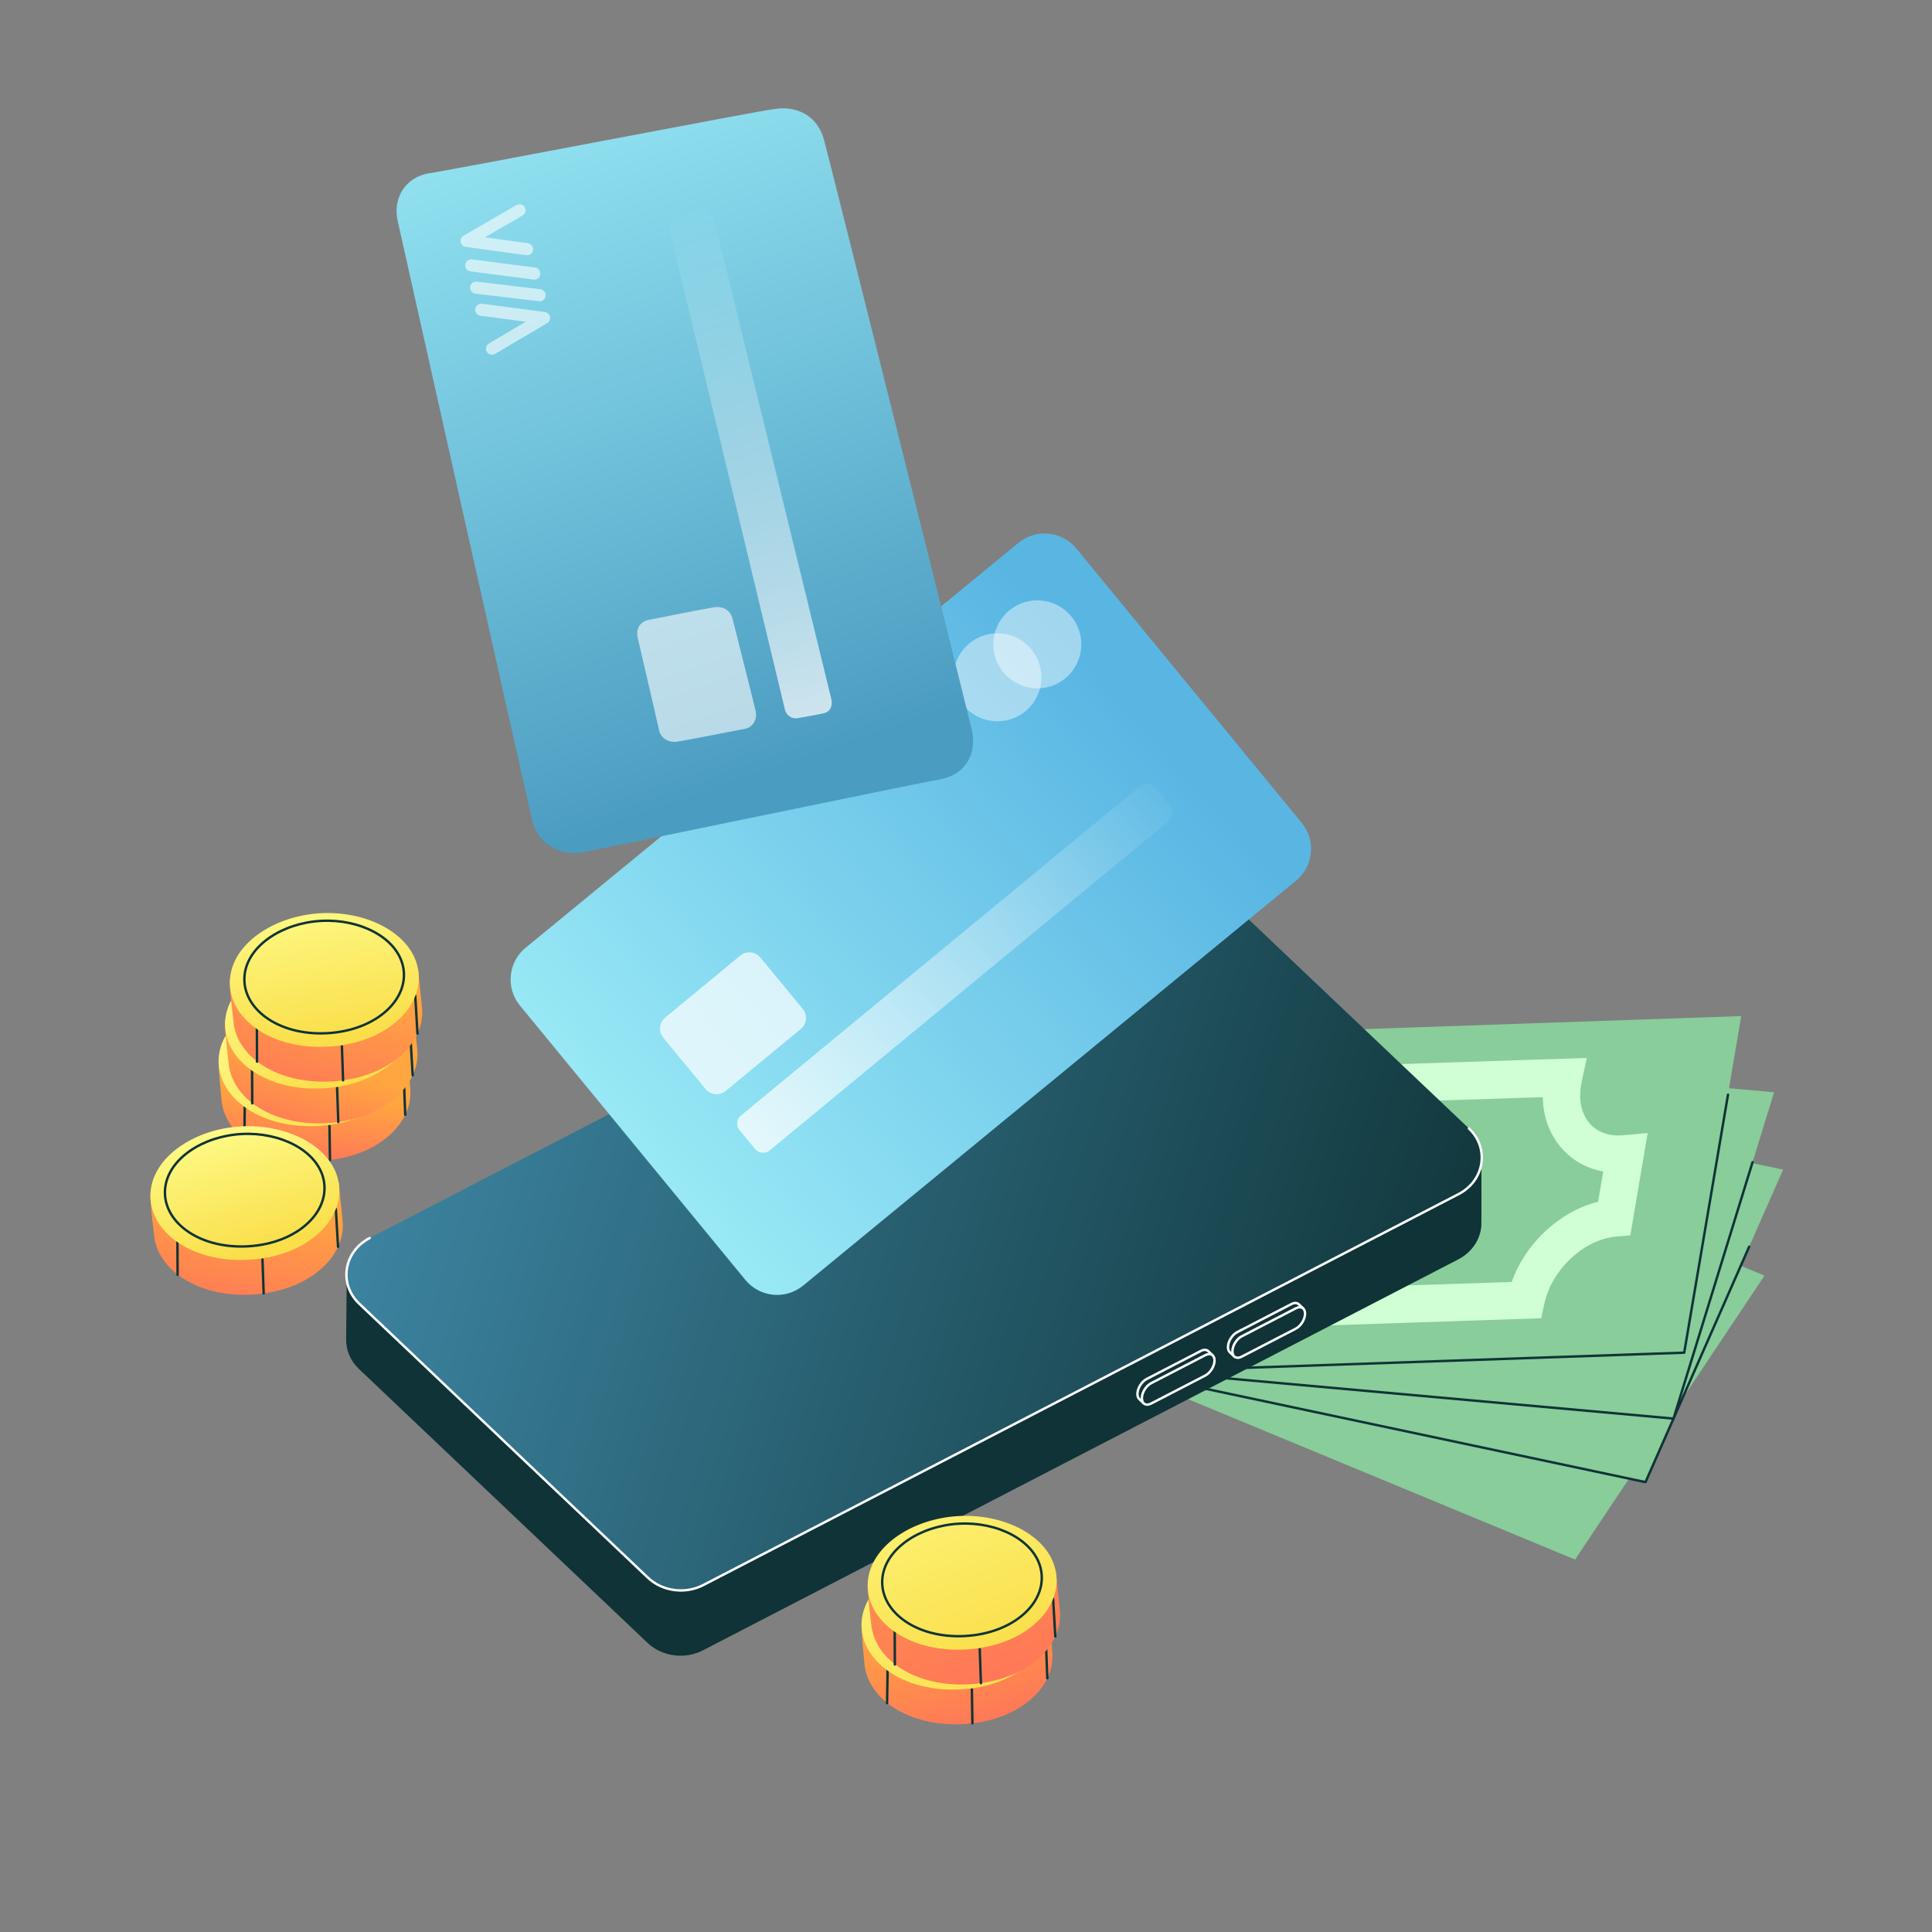 <svg xmlns="http://www.w3.org/2000/svg" xmlns:xlink="http://www.w3.org/1999/xlink" viewBox="0 0 1600 1600" width="1600" height="1600" preserveAspectRatio="xMidYMid meet" style="width: 100%; height: 100%; transform: translate3d(0px, 0px, 0px); content-visibility: visible;"><rect x="0" y="0" width="1600" height="1600" fill="#808080" stroke="none"/><defs><clipPath id="__lottie_element_2"><rect width="1600" height="1600" x="0" y="0"></rect></clipPath><clipPath id="__lottie_element_4"><path d="M0,0 L1600,0 L1600,1600 L0,1600z"></path></clipPath><linearGradient id="__lottie_element_10" spreadMethod="pad" gradientUnits="userSpaceOnUse" x1="-89.392" y1="-664.506" x2="-202.713" y2="-48.628"><stop offset="0%" stop-color="rgb(152,232,245)"></stop><stop offset="50%" stop-color="rgb(113,194,219)"></stop><stop offset="100%" stop-color="rgb(75,156,193)"></stop></linearGradient><linearGradient id="__lottie_element_11" spreadMethod="pad" gradientUnits="userSpaceOnUse" x1="-241.315" y1="84.862" x2="-81.903" y2="-502.011"><stop offset="0%" stop-color="rgb(255,255,255)" stop-opacity="1"></stop><stop offset="50%" stop-color="rgb(255,255,255)" stop-opacity="0.5"></stop><stop offset="100%" stop-color="rgb(255,255,255)" stop-opacity="0"></stop></linearGradient><linearGradient id="__lottie_element_17" spreadMethod="pad" gradientUnits="userSpaceOnUse" x1="-977.193" y1="-261.202" x2="485.514" y2="195.7"><stop offset="0%" stop-color="rgb(89,182,227)"></stop><stop offset="50%" stop-color="rgb(52,117,141)"></stop><stop offset="100%" stop-color="rgb(15,51,54)"></stop></linearGradient><g id="__lottie_element_20"><g transform="matrix(0.915,-0.402,0.402,0.915,297.014,539.826)" opacity="1" style="display: block;"><g opacity="1" transform="matrix(0.998,-0.062,0.062,0.998,204.971,174.678)"><path fill="rgb(15,51,54)" fill-opacity="1" d=" M544.5,-450 C544.5,-450 544.5,450 544.5,450 C544.5,450 -544.5,450 -544.5,450 C-544.5,450 -544.5,-450 -544.5,-450 C-544.5,-450 544.5,-450 544.5,-450z"></path></g></g></g><linearGradient id="__lottie_element_26" spreadMethod="pad" gradientUnits="userSpaceOnUse" x1="-29.989" y1="-223.73" x2="-5.331" y2="316.326"><stop offset="0%" stop-color="rgb(89,182,227)"></stop><stop offset="50%" stop-color="rgb(121,207,236)"></stop><stop offset="100%" stop-color="rgb(152,232,245)"></stop></linearGradient><linearGradient id="__lottie_element_27" spreadMethod="pad" gradientUnits="userSpaceOnUse" x1="-250" y1="340" x2="180" y2="-116"><stop offset="0%" stop-color="rgb(255,255,255)" stop-opacity="1"></stop><stop offset="50%" stop-color="rgb(255,255,255)" stop-opacity="0.5"></stop><stop offset="100%" stop-color="rgb(255,255,255)" stop-opacity="0"></stop></linearGradient><mask id="__lottie_element_20_1" mask-type="alpha"><use xlink:href="#__lottie_element_20"></use></mask><g id="__lottie_element_28"><g transform="matrix(0.915,-0.402,0.402,0.915,297.013,539.826)" opacity="1" style="display: block;"><g opacity="1" transform="matrix(0.998,-0.062,0.062,0.998,272.277,711.159)"><path fill="rgb(15,51,54)" fill-opacity="1" d=" M531.5,-90 C531.5,-90 531.5,90 531.5,90 C531.5,90 -531.5,90 -531.5,90 C-531.5,90 -531.5,-90 -531.5,-90 C-531.5,-90 531.5,-90 531.5,-90z"></path></g></g></g><clipPath id="__lottie_element_32"><path d="M0,0 L1800,0 L1800,1800 L0,1800z"></path></clipPath><linearGradient id="__lottie_element_42" spreadMethod="pad" gradientUnits="userSpaceOnUse" x1="54.23" y1="-231.526" x2="-87.552" y2="-81.633"><stop offset="0%" stop-color="rgb(255,255,255)" stop-opacity="1"></stop><stop offset="51%" stop-color="rgb(255,255,255)" stop-opacity="0.5"></stop><stop offset="100%" stop-color="rgb(255,255,255)" stop-opacity="0"></stop></linearGradient><linearGradient id="__lottie_element_43" spreadMethod="pad" gradientUnits="userSpaceOnUse" x1="-28.309" y1="-135.376" x2="235.909" y2="-400.484"><stop offset="0%" stop-color="rgb(255,255,255)" stop-opacity="1"></stop><stop offset="51%" stop-color="rgb(255,255,255)" stop-opacity="0.5"></stop><stop offset="100%" stop-color="rgb(255,255,255)" stop-opacity="0"></stop></linearGradient><linearGradient id="__lottie_element_47" spreadMethod="pad" gradientUnits="userSpaceOnUse" x1="-150.232" y1="74.217" x2="-89.241" y2="-544.776"><stop offset="0%" stop-color="rgb(106,157,164)"></stop><stop offset="50%" stop-color="rgb(75,124,136)"></stop><stop offset="100%" stop-color="rgb(43,91,108)"></stop></linearGradient><linearGradient id="__lottie_element_51" spreadMethod="pad" gradientUnits="userSpaceOnUse" x1="-31.375" y1="-122.927" x2="480.518" y2="-68.492"><stop offset="0%" stop-color="rgb(106,157,164)"></stop><stop offset="50%" stop-color="rgb(75,124,136)"></stop><stop offset="100%" stop-color="rgb(43,91,108)"></stop></linearGradient><linearGradient id="__lottie_element_55" spreadMethod="pad" gradientUnits="userSpaceOnUse" x1="-29.709" y1="-122.021" x2="479.407" y2="-64.891"><stop offset="0%" stop-color="rgb(106,157,164)"></stop><stop offset="50%" stop-color="rgb(75,124,136)"></stop><stop offset="100%" stop-color="rgb(43,91,108)"></stop></linearGradient><linearGradient id="__lottie_element_59" spreadMethod="pad" gradientUnits="userSpaceOnUse" x1="-24.853" y1="-37.95" x2="230.602" y2="-11.198"><stop offset="0%" stop-color="rgb(106,157,164)"></stop><stop offset="50%" stop-color="rgb(75,124,136)"></stop><stop offset="100%" stop-color="rgb(43,91,108)"></stop></linearGradient><linearGradient id="__lottie_element_63" spreadMethod="pad" gradientUnits="userSpaceOnUse" x1="-37.72" y1="-69.311" x2="217.624" y2="-41.249"><stop offset="0%" stop-color="rgb(106,157,164)"></stop><stop offset="50%" stop-color="rgb(75,124,136)"></stop><stop offset="100%" stop-color="rgb(43,91,108)"></stop></linearGradient><linearGradient id="__lottie_element_67" spreadMethod="pad" gradientUnits="userSpaceOnUse" x1="-38.114" y1="-68.137" x2="218.836" y2="-41.635"><stop offset="0%" stop-color="rgb(106,157,164)"></stop><stop offset="50%" stop-color="rgb(75,124,136)"></stop><stop offset="100%" stop-color="rgb(43,91,108)"></stop></linearGradient><linearGradient id="__lottie_element_71" spreadMethod="pad" gradientUnits="userSpaceOnUse" x1="-91.651" y1="-92.505" x2="416.543" y2="-37.471"><stop offset="0%" stop-color="rgb(106,157,164)"></stop><stop offset="50%" stop-color="rgb(75,124,136)"></stop><stop offset="100%" stop-color="rgb(43,91,108)"></stop></linearGradient><linearGradient id="__lottie_element_75" spreadMethod="pad" gradientUnits="userSpaceOnUse" x1="-88.977" y1="-89.977" x2="405.666" y2="-35.27"><stop offset="0%" stop-color="rgb(106,157,164)"></stop><stop offset="50%" stop-color="rgb(75,124,136)"></stop><stop offset="100%" stop-color="rgb(43,91,108)"></stop></linearGradient><linearGradient id="__lottie_element_79" spreadMethod="pad" gradientUnits="userSpaceOnUse" x1="-120.913" y1="-122.896" x2="387.828" y2="-68.478"><stop offset="0%" stop-color="rgb(106,157,164)"></stop><stop offset="50%" stop-color="rgb(75,124,136)"></stop><stop offset="100%" stop-color="rgb(43,91,108)"></stop></linearGradient><linearGradient id="__lottie_element_83" spreadMethod="pad" gradientUnits="userSpaceOnUse" x1="-120.844" y1="-121.732" x2="389.678" y2="-66.836"><stop offset="0%" stop-color="rgb(106,157,164)"></stop><stop offset="50%" stop-color="rgb(75,124,136)"></stop><stop offset="100%" stop-color="rgb(43,91,108)"></stop></linearGradient><linearGradient id="__lottie_element_87" spreadMethod="pad" gradientUnits="userSpaceOnUse" x1="-118.51" y1="-149.639" x2="380.453" y2="-95.112"><stop offset="0%" stop-color="rgb(106,157,164)"></stop><stop offset="50%" stop-color="rgb(75,124,136)"></stop><stop offset="100%" stop-color="rgb(43,91,108)"></stop></linearGradient><linearGradient id="__lottie_element_91" spreadMethod="pad" gradientUnits="userSpaceOnUse" x1="-118.442" y1="-148.502" x2="380.655" y2="-91.702"><stop offset="0%" stop-color="rgb(106,157,164)"></stop><stop offset="50%" stop-color="rgb(75,124,136)"></stop><stop offset="100%" stop-color="rgb(43,91,108)"></stop></linearGradient><linearGradient id="__lottie_element_95" spreadMethod="pad" gradientUnits="userSpaceOnUse" x1="-82.834" y1="-68.363" x2="171.219" y2="-40.21"><stop offset="0%" stop-color="rgb(106,157,164)"></stop><stop offset="50%" stop-color="rgb(75,124,136)"></stop><stop offset="100%" stop-color="rgb(43,91,108)"></stop></linearGradient><linearGradient id="__lottie_element_99" spreadMethod="pad" gradientUnits="userSpaceOnUse" x1="-118.205" y1="-90.483" x2="373.766" y2="-34.297"><stop offset="0%" stop-color="rgb(106,157,164)"></stop><stop offset="50%" stop-color="rgb(75,124,136)"></stop><stop offset="100%" stop-color="rgb(43,91,108)"></stop></linearGradient><linearGradient id="__lottie_element_103" spreadMethod="pad" gradientUnits="userSpaceOnUse" x1="-153.424" y1="-90.003" x2="357.098" y2="-35.107"><stop offset="0%" stop-color="rgb(106,157,164)"></stop><stop offset="50%" stop-color="rgb(75,124,136)"></stop><stop offset="100%" stop-color="rgb(43,91,108)"></stop></linearGradient><linearGradient id="__lottie_element_107" spreadMethod="pad" gradientUnits="userSpaceOnUse" x1="-186.299" y1="-92.722" x2="326.551" y2="-37.965"><stop offset="0%" stop-color="rgb(106,157,164)"></stop><stop offset="50%" stop-color="rgb(75,124,136)"></stop><stop offset="100%" stop-color="rgb(43,91,108)"></stop></linearGradient><linearGradient id="__lottie_element_111" spreadMethod="pad" gradientUnits="userSpaceOnUse" x1="-114.227" y1="-53.44" x2="142.506" y2="-24.89"><stop offset="0%" stop-color="rgb(106,157,164)"></stop><stop offset="50%" stop-color="rgb(75,124,136)"></stop><stop offset="100%" stop-color="rgb(43,91,108)"></stop></linearGradient><linearGradient id="__lottie_element_115" spreadMethod="pad" gradientUnits="userSpaceOnUse" x1="-236.863" y1="-147.746" x2="264.07" y2="-93.467"><stop offset="0%" stop-color="rgb(106,157,164)"></stop><stop offset="50%" stop-color="rgb(75,124,136)"></stop><stop offset="100%" stop-color="rgb(43,91,108)"></stop></linearGradient><linearGradient id="__lottie_element_119" spreadMethod="pad" gradientUnits="userSpaceOnUse" x1="-31.44" y1="-28.83" x2="464.965" y2="26.03"><stop offset="0%" stop-color="rgb(106,157,164)"></stop><stop offset="50%" stop-color="rgb(75,124,136)"></stop><stop offset="100%" stop-color="rgb(43,91,108)"></stop></linearGradient><linearGradient id="__lottie_element_123" spreadMethod="pad" gradientUnits="userSpaceOnUse" x1="-34.751" y1="-0.082" x2="480.566" y2="56.865"><stop offset="0%" stop-color="rgb(106,157,164)"></stop><stop offset="50%" stop-color="rgb(75,124,136)"></stop><stop offset="100%" stop-color="rgb(43,91,108)"></stop></linearGradient><linearGradient id="__lottie_element_127" spreadMethod="pad" gradientUnits="userSpaceOnUse" x1="-96.837" y1="-61.82" x2="412.589" y2="-5.691"><stop offset="0%" stop-color="rgb(106,157,164)"></stop><stop offset="50%" stop-color="rgb(75,124,136)"></stop><stop offset="100%" stop-color="rgb(43,91,108)"></stop></linearGradient><linearGradient id="__lottie_element_131" spreadMethod="pad" gradientUnits="userSpaceOnUse" x1="-39.397" y1="-8.04" x2="217.886" y2="19.891"><stop offset="0%" stop-color="rgb(106,157,164)"></stop><stop offset="50%" stop-color="rgb(75,124,136)"></stop><stop offset="100%" stop-color="rgb(43,91,108)"></stop></linearGradient><linearGradient id="__lottie_element_135" spreadMethod="pad" gradientUnits="userSpaceOnUse" x1="-97.777" y1="-23.336" x2="155.999" y2="4.803"><stop offset="0%" stop-color="rgb(106,157,164)"></stop><stop offset="50%" stop-color="rgb(75,124,136)"></stop><stop offset="100%" stop-color="rgb(43,91,108)"></stop></linearGradient><linearGradient id="__lottie_element_139" spreadMethod="pad" gradientUnits="userSpaceOnUse" x1="-69.039" y1="-23.285" x2="184.738" y2="4.854"><stop offset="0%" stop-color="rgb(106,157,164)"></stop><stop offset="50%" stop-color="rgb(75,124,136)"></stop><stop offset="100%" stop-color="rgb(43,91,108)"></stop></linearGradient><linearGradient id="__lottie_element_143" spreadMethod="pad" gradientUnits="userSpaceOnUse" x1="-207.559" y1="-150.064" x2="292.394" y2="-95.713"><stop offset="0%" stop-color="rgb(106,157,164)"></stop><stop offset="50%" stop-color="rgb(75,124,136)"></stop><stop offset="100%" stop-color="rgb(43,91,108)"></stop></linearGradient><linearGradient id="__lottie_element_147" spreadMethod="pad" gradientUnits="userSpaceOnUse" x1="-208.183" y1="-148.127" x2="292.475" y2="-96.398"><stop offset="0%" stop-color="rgb(106,157,164)"></stop><stop offset="50%" stop-color="rgb(75,124,136)"></stop><stop offset="100%" stop-color="rgb(43,91,108)"></stop></linearGradient><linearGradient id="__lottie_element_151" spreadMethod="pad" gradientUnits="userSpaceOnUse" x1="-145.107" y1="-69.785" x2="111.007" y2="-41.784"><stop offset="0%" stop-color="rgb(106,157,164)"></stop><stop offset="50%" stop-color="rgb(75,124,136)"></stop><stop offset="100%" stop-color="rgb(43,91,108)"></stop></linearGradient><linearGradient id="__lottie_element_155" spreadMethod="pad" gradientUnits="userSpaceOnUse" x1="-24.666" y1="22.753" x2="231.998" y2="50.134"><stop offset="0%" stop-color="rgb(106,157,164)"></stop><stop offset="50%" stop-color="rgb(75,124,136)"></stop><stop offset="100%" stop-color="rgb(43,91,108)"></stop></linearGradient><linearGradient id="__lottie_element_159" spreadMethod="pad" gradientUnits="userSpaceOnUse" x1="-21.651" y1="315.695" x2="39.943" y2="-301.07"><stop offset="0%" stop-color="rgb(106,157,164)"></stop><stop offset="50%" stop-color="rgb(75,124,136)"></stop><stop offset="100%" stop-color="rgb(43,91,108)"></stop></linearGradient><mask id="__lottie_element_28_1" mask-type="alpha"><use xlink:href="#__lottie_element_28"></use></mask><linearGradient id="__lottie_element_163" spreadMethod="pad" gradientUnits="userSpaceOnUse" x1="-588.686" y1="191.636" x2="-616.618" y2="348.41"><stop offset="0%" stop-color="rgb(255,166,64)"></stop><stop offset="50%" stop-color="rgb(255,129,83)"></stop><stop offset="100%" stop-color="rgb(255,92,103)"></stop></linearGradient><linearGradient id="__lottie_element_164" spreadMethod="pad" gradientUnits="userSpaceOnUse" x1="-626.047" y1="120.875" x2="-592.247" y2="236.28"><stop offset="0%" stop-color="rgb(255,254,143)"></stop><stop offset="50%" stop-color="rgb(252,238,109)"></stop><stop offset="100%" stop-color="rgb(250,223,75)"></stop></linearGradient><linearGradient id="__lottie_element_168" spreadMethod="pad" gradientUnits="userSpaceOnUse" x1="-79.932" y1="383.543" x2="35.135" y2="732.317"><stop offset="0%" stop-color="rgb(255,166,64)"></stop><stop offset="50%" stop-color="rgb(255,129,83)"></stop><stop offset="100%" stop-color="rgb(255,92,103)"></stop></linearGradient><linearGradient id="__lottie_element_169" spreadMethod="pad" gradientUnits="userSpaceOnUse" x1="-67.597" y1="354.133" x2="21.203" y2="568.539"><stop offset="0%" stop-color="rgb(255,254,143)"></stop><stop offset="50%" stop-color="rgb(252,238,109)"></stop><stop offset="100%" stop-color="rgb(250,223,75)"></stop></linearGradient><linearGradient id="__lottie_element_173" spreadMethod="pad" gradientUnits="userSpaceOnUse" x1="-46.926" y1="533.341" x2="4.027" y2="696.747"><stop offset="0%" stop-color="rgb(255,166,64)"></stop><stop offset="50%" stop-color="rgb(255,129,83)"></stop><stop offset="100%" stop-color="rgb(255,92,103)"></stop></linearGradient><linearGradient id="__lottie_element_174" spreadMethod="pad" gradientUnits="userSpaceOnUse" x1="-86.675" y1="422.756" x2="-5.515" y2="621.998"><stop offset="0%" stop-color="rgb(255,254,143)"></stop><stop offset="50%" stop-color="rgb(252,238,109)"></stop><stop offset="100%" stop-color="rgb(250,223,75)"></stop></linearGradient><linearGradient id="__lottie_element_178" spreadMethod="pad" gradientUnits="userSpaceOnUse" x1="-523.593" y1="7.504" x2="-565.525" y2="173.278"><stop offset="0%" stop-color="rgb(255,166,64)"></stop><stop offset="50%" stop-color="rgb(255,129,83)"></stop><stop offset="100%" stop-color="rgb(255,92,103)"></stop></linearGradient><linearGradient id="__lottie_element_179" spreadMethod="pad" gradientUnits="userSpaceOnUse" x1="-553.562" y1="-71.554" x2="-528.762" y2="59.851"><stop offset="0%" stop-color="rgb(255,254,143)"></stop><stop offset="50%" stop-color="rgb(252,238,109)"></stop><stop offset="100%" stop-color="rgb(250,223,75)"></stop></linearGradient><linearGradient id="__lottie_element_183" spreadMethod="pad" gradientUnits="userSpaceOnUse" x1="-540.45" y1="79.779" x2="-568.382" y2="175.552"><stop offset="0%" stop-color="rgb(255,166,64)"></stop><stop offset="50%" stop-color="rgb(255,129,83)"></stop><stop offset="100%" stop-color="rgb(255,92,103)"></stop></linearGradient><linearGradient id="__lottie_element_184" spreadMethod="pad" gradientUnits="userSpaceOnUse" x1="-579.343" y1="-16.868" x2="-526.542" y2="97.538"><stop offset="0%" stop-color="rgb(255,254,143)"></stop><stop offset="50%" stop-color="rgb(252,238,109)"></stop><stop offset="100%" stop-color="rgb(250,223,75)"></stop></linearGradient><linearGradient id="__lottie_element_188" spreadMethod="pad" gradientUnits="userSpaceOnUse" x1="-545.984" y1="105.657" x2="-556.004" y2="191.564"><stop offset="0%" stop-color="rgb(255,166,64)"></stop><stop offset="50%" stop-color="rgb(255,129,83)"></stop><stop offset="100%" stop-color="rgb(255,92,103)"></stop></linearGradient><linearGradient id="__lottie_element_189" spreadMethod="pad" gradientUnits="userSpaceOnUse" x1="-613.844" y1="19.396" x2="-524.583" y2="143.249"><stop offset="0%" stop-color="rgb(255,254,143)"></stop><stop offset="50%" stop-color="rgb(252,238,109)"></stop><stop offset="100%" stop-color="rgb(250,223,75)"></stop></linearGradient></defs><g clip-path="url(#__lottie_element_2)"><g clip-path="url(#__lottie_element_4)" transform="matrix(1,0,0,1,0,0)" opacity="1" style="display: block;"><g transform="matrix(1,-0.01,0.01,1,798.173,799.558)" opacity="1" style="display: block;"><g opacity="1" transform="matrix(1,0,0,1,0,0)"><path fill="rgb(136,205,154)" fill-opacity="1" d=" M49.978,282.161 C49.978,282.161 183.081,68.798 183.081,68.798 C185.489,64.938 190.33,63.379 194.537,65.11 C194.537,65.11 660.451,263.463 660.451,263.463 C660.451,263.463 501.279,497.019 501.279,497.019 C501.279,497.019 50.533,304.906 50.533,304.906 C46.308,303.168 43.965,298.626 44.998,294.176 C44.998,294.176 44.998,294.176 44.998,294.176 C45.985,289.924 47.668,285.865 49.978,282.161z"></path></g></g><g transform="matrix(1,-0.03,0.03,1,795.549,799.125)" opacity="1" style="display: block;"><g opacity="1" transform="matrix(1,0,0,1,0,0)"><g opacity="1" transform="matrix(1,0,0,1,0,0)"><path fill="rgb(136,205,154)" fill-opacity="1" d=" M55.003,312.738 C55.003,312.738 167.668,66.049 167.668,66.049 C167.668,66.049 675.451,189.783 675.451,189.783 C675.451,189.783 553.843,444.921 553.843,444.921 C553.843,444.921 60.221,324.605 60.221,324.605 C60.221,324.605 58.254,324.137 58.254,324.137 C55.275,323.428 53.4,320.479 54.021,317.481 C54.021,317.481 55.003,312.738 55.003,312.738z"></path></g><g opacity="1" transform="matrix(1,0,0,1,0,0)"><path stroke-linecap="round" stroke-linejoin="round" fill-opacity="0" stroke="rgb(15,51,54)" stroke-opacity="1" stroke-width="2" d=" M645.438,252.751 C645.438,252.751 553.843,444.921 553.843,444.921 C553.843,444.921 60.221,324.605 60.221,324.605 C60.221,324.605 58.254,324.137 58.254,324.137 C55.275,323.428 53.4,320.48 54.021,317.481 C54.021,317.481 55.003,312.738 55.003,312.738"></path></g></g></g><g transform="matrix(1,-0.031,0.031,1,794.94,799.26)" opacity="1" style="display: block;"><g opacity="1" transform="matrix(1,0,0,1,0,0)"><g opacity="1" transform="matrix(1,0,0,1,0,0)"><path fill="rgb(136,205,154)" fill-opacity="1" d=" M65.927,331.223 C65.927,331.223 63.068,330.95 63.068,330.95 C60.1,330.667 57.395,332.663 56.791,335.582 C56.791,335.582 56.791,335.582 56.791,335.582 C57.498,332.167 58.466,328.812 59.687,325.545 C59.687,325.545 157.507,63.832 157.507,63.832 C157.507,63.832 670.376,126.102 670.376,126.102 C670.376,126.102 578.796,393.492 578.796,393.492 C578.796,393.492 65.927,331.223 65.927,331.223z"></path></g><g opacity="1" transform="matrix(1,0,0,1,0,0)"><path stroke-linecap="round" stroke-linejoin="round" fill-opacity="0" stroke="rgb(15,51,54)" stroke-opacity="1" stroke-width="2" d=" M650.754,183.419 C650.754,183.419 578.796,393.492 578.796,393.492 C578.796,393.492 65.927,331.223 65.927,331.223 C65.927,331.223 63.068,330.95 63.068,330.95 C60.1,330.667 57.395,332.663 56.791,335.582 C56.791,335.582 56.791,335.582 56.791,335.582 C57.498,332.167 58.466,328.812 59.687,325.545"></path></g></g></g><g transform="matrix(1,-0.024,0.024,1,796.83,799.984)" opacity="1" style="display: block;"><g opacity="1" transform="matrix(1,0,0,1,0,0)"><g opacity="1" transform="matrix(1,0,0,1,0,0)"><path fill="rgb(136,205,154)" fill-opacity="1" d=" M118.236,62.45 C118.236,62.45 108.092,92.173 108.092,92.173 C115.047,101.149 112.103,118.719 97.452,123.352 C97.452,123.352 45.339,276.056 45.339,276.056 C47.23,285.559 43.412,295.997 34.699,307.235 C34.699,307.235 25.527,334.113 25.527,334.113 C23.977,338.656 22.657,343.274 21.571,347.95 C22.53,343.818 26.162,340.858 30.403,340.753 C30.403,340.753 64.363,339.908 64.363,339.908 C64.363,339.908 589.938,334.398 589.938,334.398 C589.938,334.398 643.81,56.942 643.81,56.942 C643.81,56.942 118.236,62.45 118.236,62.45z"></path></g><g opacity="1" transform="matrix(1,0,0,1,0,0)"><path stroke-linecap="round" stroke-linejoin="round" fill-opacity="0" stroke="rgb(15,51,54)" stroke-opacity="1" stroke-width="2" d=" M21.571,347.949 C22.53,343.817 26.162,340.856 30.403,340.751 C30.403,340.751 64.363,339.906 64.363,339.906 C64.363,339.906 589.938,334.398 589.938,334.398 C589.938,334.398 631.307,121.73 631.307,121.73"></path></g><g opacity="1" transform="matrix(1,0,0,1,0,0)"><path fill="rgb(207,255,210)" fill-opacity="1" d=" M517.117,143.771 C510.257,136.265 507.588,125.121 509.605,112.387 C509.818,111.037 510.113,109.583 510.507,107.941 C510.507,107.941 515.166,88.501 515.166,88.501 C515.166,88.501 108.092,92.173 108.092,92.173 C108.092,92.173 97.452,123.352 97.452,123.352 C97.452,123.352 477.939,120.118 477.939,120.118 C477.838,137.369 483.446,152.882 494.236,164.686 C502.784,174.038 513.87,180.228 526.474,182.874 C526.474,182.874 521.635,207.796 521.635,207.796 C489.701,214.851 460.714,240.594 448.548,272.448 C448.548,272.448 45.339,276.056 45.339,276.056 C45.339,276.056 34.699,307.235 34.699,307.235 C34.699,307.235 472.271,303.062 472.271,303.062 C472.271,303.062 475.069,291.369 475.069,291.369 C481.682,263.736 507.574,239.915 534.015,237.136 C534.554,237.08 535.086,237.047 535.617,237.011 C535.617,237.011 547.703,236.183 547.703,236.183 C547.703,236.183 564.072,151.872 564.072,151.872 C564.072,151.872 543.973,153.23 543.973,153.23 C532.913,153.975 523.375,150.617 517.117,143.771z"></path></g></g></g><g style="display: none;" transform="matrix(1,-0,0,1,799.972,799.993)" opacity="1"><g opacity="1" transform="matrix(1,0,0,1,0,0)"><path fill="rgb(136,205,154)" fill-opacity="1" d=" M49.978,282.161 C49.978,282.161 183.081,68.798 183.081,68.798 C185.489,64.938 190.33,63.379 194.537,65.11 C194.537,65.11 660.451,263.463 660.451,263.463 C660.451,263.463 501.279,497.019 501.279,497.019 C501.279,497.019 50.533,304.906 50.533,304.906 C46.308,303.168 43.965,298.626 44.998,294.176 C44.998,294.176 44.998,294.176 44.998,294.176 C45.985,289.924 47.668,285.865 49.978,282.161z"></path></g></g><g style="display: none;" transform="matrix(1,-0.005,0.005,1,799.177,799.828)" opacity="1"><g opacity="1" transform="matrix(1,0,0,1,0,0)"><g opacity="1" transform="matrix(1,0,0,1,0,0)"><path fill="rgb(136,205,154)" fill-opacity="1" d=" M55.003,312.738 C55.003,312.738 167.668,66.049 167.668,66.049 C167.668,66.049 675.451,189.783 675.451,189.783 C675.451,189.783 553.843,444.921 553.843,444.921 C553.843,444.921 60.221,324.605 60.221,324.605 C60.221,324.605 58.254,324.137 58.254,324.137 C55.275,323.428 53.4,320.479 54.021,317.481 C54.021,317.481 55.003,312.738 55.003,312.738z"></path></g><g opacity="1" transform="matrix(1,0,0,1,0,0)"><path stroke-linecap="round" stroke-linejoin="round" fill-opacity="0" stroke="rgb(15,51,54)" stroke-opacity="1" stroke-width="2" d=" M645.438,252.751 C645.438,252.751 553.843,444.921 553.843,444.921 C553.843,444.921 60.221,324.605 60.221,324.605 C60.221,324.605 58.254,324.137 58.254,324.137 C55.275,323.428 53.4,320.48 54.021,317.481 C54.021,317.481 55.003,312.738 55.003,312.738"></path></g></g></g><g style="display: none;" transform="matrix(1,-0.023,0.023,1,796.241,799.435)" opacity="1"><g opacity="1" transform="matrix(1,0,0,1,0,0)"><g opacity="1" transform="matrix(1,0,0,1,0,0)"><path fill="rgb(136,205,154)" fill-opacity="1" d=" M65.927,331.223 C65.927,331.223 63.068,330.95 63.068,330.95 C60.1,330.667 57.395,332.663 56.791,335.582 C56.791,335.582 56.791,335.582 56.791,335.582 C57.498,332.167 58.466,328.812 59.687,325.545 C59.687,325.545 157.507,63.832 157.507,63.832 C157.507,63.832 670.376,126.102 670.376,126.102 C670.376,126.102 578.796,393.492 578.796,393.492 C578.796,393.492 65.927,331.223 65.927,331.223z"></path></g><g opacity="1" transform="matrix(1,0,0,1,0,0)"><path stroke-linecap="round" stroke-linejoin="round" fill-opacity="0" stroke="rgb(15,51,54)" stroke-opacity="1" stroke-width="2" d=" M650.754,183.419 C650.754,183.419 578.796,393.492 578.796,393.492 C578.796,393.492 65.927,331.223 65.927,331.223 C65.927,331.223 63.068,330.95 63.068,330.95 C60.1,330.667 57.395,332.663 56.791,335.582 C56.791,335.582 56.791,335.582 56.791,335.582 C57.498,332.167 58.466,328.812 59.687,325.545"></path></g></g></g><g style="display: none;" transform="matrix(0.999,-0.033,0.033,0.999,795.675,799.997)" opacity="1"><g opacity="1" transform="matrix(1,0,0,1,0,0)"><g opacity="1" transform="matrix(1,0,0,1,0,0)"><path fill="rgb(136,205,154)" fill-opacity="1" d=" M118.236,62.45 C118.236,62.45 108.092,92.173 108.092,92.173 C115.047,101.149 112.103,118.719 97.452,123.352 C97.452,123.352 45.339,276.056 45.339,276.056 C47.23,285.559 43.412,295.997 34.699,307.235 C34.699,307.235 25.527,334.113 25.527,334.113 C23.977,338.656 22.657,343.274 21.571,347.95 C22.53,343.818 26.162,340.858 30.403,340.753 C30.403,340.753 64.363,339.908 64.363,339.908 C64.363,339.908 589.938,334.398 589.938,334.398 C589.938,334.398 643.81,56.942 643.81,56.942 C643.81,56.942 118.236,62.45 118.236,62.45z"></path></g><g opacity="1" transform="matrix(1,0,0,1,0,0)"><path stroke-linecap="round" stroke-linejoin="round" fill-opacity="0" stroke="rgb(15,51,54)" stroke-opacity="1" stroke-width="2" d=" M21.571,347.949 C22.53,343.817 26.162,340.856 30.403,340.751 C30.403,340.751 64.363,339.906 64.363,339.906 C64.363,339.906 589.938,334.398 589.938,334.398 C589.938,334.398 631.307,121.73 631.307,121.73"></path></g><g opacity="1" transform="matrix(1,0,0,1,0,0)"><path fill="rgb(207,255,210)" fill-opacity="1" d=" M517.117,143.771 C510.257,136.265 507.588,125.121 509.605,112.387 C509.818,111.037 510.113,109.583 510.507,107.941 C510.507,107.941 515.166,88.501 515.166,88.501 C515.166,88.501 108.092,92.173 108.092,92.173 C108.092,92.173 97.452,123.352 97.452,123.352 C97.452,123.352 477.939,120.118 477.939,120.118 C477.838,137.369 483.446,152.882 494.236,164.686 C502.784,174.038 513.87,180.228 526.474,182.874 C526.474,182.874 521.635,207.796 521.635,207.796 C489.701,214.851 460.714,240.594 448.548,272.448 C448.548,272.448 45.339,276.056 45.339,276.056 C45.339,276.056 34.699,307.235 34.699,307.235 C34.699,307.235 472.271,303.062 472.271,303.062 C472.271,303.062 475.069,291.369 475.069,291.369 C481.682,263.736 507.574,239.915 534.015,237.136 C534.554,237.08 535.086,237.047 535.617,237.011 C535.617,237.011 547.703,236.183 547.703,236.183 C547.703,236.183 564.072,151.872 564.072,151.872 C564.072,151.872 543.973,153.23 543.973,153.23 C532.913,153.975 523.375,150.617 517.117,143.771z"></path></g></g></g><g transform="matrix(1,0,0,1,800,800)" opacity="1" style="display: block;"><g opacity="1" transform="matrix(1,0,0,1,0,0)"><g opacity="1" transform="matrix(1,0,0,1,0,0)"><path fill="rgb(15,51,54)" fill-opacity="1" d=" M426.765,215.484 C426.765,215.484 426.771,215.483 426.771,215.483 C426.771,215.483 426.771,215.405 426.771,215.405 C426.927,213.583 426.836,163.101 426.836,163.101 C426.836,163.101 393.068,166.569 393.068,166.569 C393.068,166.569 177.252,-38.255 177.252,-38.255 C165.247,-49.648 146.351,-52.162 131.295,-44.369 C131.295,-44.369 -441.89,252.316 -441.89,252.316 C-441.89,252.316 -512.851,259.604 -512.851,259.604 C-512.851,259.604 -513.356,309.603 -513.356,309.603 C-513.356,309.603 -513.345,309.602 -513.345,309.602 C-513.36,318.211 -509.928,326.899 -502.714,333.745 C-502.714,333.745 -263.713,560.573 -263.713,560.573 C-251.708,571.966 -232.812,574.48 -217.756,566.687 C-217.756,566.687 407.599,242.998 407.599,242.998 C419.199,236.994 425.797,226.473 426.765,215.484z"></path></g><g opacity="1" transform="matrix(1,0,0,1,0,0)"><path fill="url(#__lottie_element_17)" fill-opacity="1" d=" M-263.457,506.532 C-263.457,506.532 -502.459,279.704 -502.459,279.704 C-519.696,263.345 -515.422,236.469 -493.804,225.279 C-493.804,225.279 131.551,-98.41 131.551,-98.41 C146.607,-106.203 165.503,-103.688 177.508,-92.295 C177.508,-92.295 416.51,134.533 416.51,134.533 C433.747,150.892 429.472,177.768 407.854,188.958 C407.854,188.958 -217.5,512.646 -217.5,512.646 C-232.556,520.439 -251.452,517.925 -263.457,506.532z"></path></g><g opacity="1" transform="matrix(1,0,0,1,0,0)"><path stroke-linecap="round" stroke-linejoin="round" fill-opacity="0" stroke="rgb(255,255,255)" stroke-opacity="1" stroke-width="2" d=" M416.51,134.533 C433.747,150.892 429.472,177.768 407.854,188.958 C407.854,188.958 -217.5,512.646 -217.5,512.646 C-232.556,520.439 -251.452,517.925 -263.457,506.532 C-263.457,506.532 -502.459,279.704 -502.459,279.704 C-519.696,263.345 -515.422,236.469 -493.804,225.279"></path></g><g opacity="1" transform="matrix(1,0,0,1,0,0)"><g opacity="1" transform="matrix(1,0,0,1,0,0)"><path fill="rgb(15,51,54)" fill-opacity="1" d=" M277.1,285.055 C277.1,285.055 279.223,283.581 279.223,283.581 C279.223,283.581 275.544,280.08 275.544,280.08 C275.544,280.08 275.539,280.083 275.539,280.083 C274.155,278.835 271.995,278.686 269.552,279.95 C269.552,279.95 224.616,303.209 224.616,303.209 C220.392,305.395 216.963,310.947 216.957,315.603 C216.957,315.603 216.957,315.603 216.957,315.603 C216.954,317.665 217.626,319.202 218.739,320.088 C218.739,320.088 218.723,320.099 218.723,320.099 C218.723,320.099 222.071,323.285 222.071,323.285 C222.071,323.285 232.89,315.769 232.89,315.769 C232.89,315.769 269.429,296.857 269.429,296.857 C273.467,294.767 276.792,289.59 277.1,285.055z"></path></g><g opacity="1" transform="matrix(1,0,0,1,0,0)"><path stroke-linecap="round" stroke-linejoin="round" fill-opacity="0" stroke="rgb(255,255,255)" stroke-opacity="1" stroke-width="2" d=" M277.1,285.055 C277.1,285.055 279.223,283.581 279.223,283.581 C279.223,283.581 275.544,280.08 275.544,280.08 C275.544,280.08 275.539,280.083 275.539,280.083 C274.155,278.835 271.995,278.686 269.552,279.95 C269.552,279.95 224.616,303.209 224.616,303.209 C220.392,305.395 216.963,310.947 216.957,315.603 C216.957,315.603 216.957,315.603 216.957,315.603 C216.954,317.665 217.626,319.202 218.739,320.088 C218.739,320.088 218.723,320.099 218.723,320.099 C218.723,320.099 222.071,323.285 222.071,323.285 C222.071,323.285 232.89,315.769 232.89,315.769 C232.89,315.769 269.429,296.857 269.429,296.857 C273.467,294.767 276.792,289.59 277.1,285.055z"></path></g><g opacity="1" transform="matrix(1,0,0,1,0,0)"><path fill="rgb(15,51,54)" fill-opacity="1" d=" M220.636,319.104 C220.636,319.104 220.636,319.104 220.636,319.104 C220.642,314.447 224.071,308.896 228.295,306.71 C228.295,306.71 273.231,283.451 273.231,283.451 C277.455,281.265 280.848,283.284 280.81,287.957 C280.81,287.957 280.81,287.957 280.81,287.957 C280.772,292.625 277.324,298.175 273.108,300.357 C273.108,300.357 228.259,323.571 228.259,323.571 C224.043,325.753 220.63,323.756 220.636,319.104z"></path></g><g opacity="1" transform="matrix(1,0,0,1,0,0)"><path stroke-linecap="round" stroke-linejoin="round" fill-opacity="0" stroke="rgb(255,255,255)" stroke-opacity="1" stroke-width="2" d=" M220.636,319.104 C220.636,319.104 220.636,319.104 220.636,319.104 C220.642,314.447 224.071,308.896 228.295,306.71 C228.295,306.71 273.231,283.451 273.231,283.451 C277.455,281.265 280.848,283.284 280.81,287.957 C280.81,287.957 280.81,287.957 280.81,287.957 C280.772,292.625 277.324,298.175 273.108,300.357 C273.108,300.357 228.259,323.571 228.259,323.571 C224.043,325.753 220.63,323.756 220.636,319.104z"></path></g></g><g opacity="1" transform="matrix(1,0,0,1,0,0)"><g opacity="1" transform="matrix(1,0,0,1,0,0)"><path fill="rgb(15,51,54)" fill-opacity="1" d=" M202.115,323.868 C202.115,323.868 204.237,322.394 204.237,322.394 C204.237,322.394 200.558,318.893 200.558,318.893 C200.558,318.893 200.553,318.897 200.553,318.897 C199.169,317.649 197.009,317.499 194.566,318.763 C194.566,318.763 149.631,342.022 149.631,342.022 C145.407,344.208 141.978,349.76 141.972,354.416 C141.972,354.416 141.972,354.416 141.972,354.416 C141.969,356.478 142.64,358.015 143.753,358.901 C143.753,358.901 143.737,358.912 143.737,358.912 C143.737,358.912 147.086,362.098 147.086,362.098 C147.086,362.098 157.905,354.582 157.905,354.582 C157.905,354.582 194.443,335.67 194.443,335.67 C198.481,333.58 201.807,328.403 202.115,323.868z"></path></g><g opacity="1" transform="matrix(1,0,0,1,0,0)"><path stroke-linecap="round" stroke-linejoin="round" fill-opacity="0" stroke="rgb(255,255,255)" stroke-opacity="1" stroke-width="2" d=" M202.115,323.868 C202.115,323.868 204.237,322.394 204.237,322.394 C204.237,322.394 200.558,318.893 200.558,318.893 C200.558,318.893 200.553,318.897 200.553,318.897 C199.169,317.649 197.009,317.499 194.566,318.763 C194.566,318.763 149.631,342.022 149.631,342.022 C145.407,344.208 141.978,349.76 141.972,354.416 C141.972,354.416 141.972,354.416 141.972,354.416 C141.969,356.478 142.64,358.015 143.753,358.901 C143.753,358.901 143.737,358.912 143.737,358.912 C143.737,358.912 147.086,362.098 147.086,362.098 C147.086,362.098 157.905,354.582 157.905,354.582 C157.905,354.582 194.443,335.67 194.443,335.67 C198.481,333.58 201.807,328.403 202.115,323.868z"></path></g><g opacity="1" transform="matrix(1,0,0,1,0,0)"><path fill="rgb(15,51,54)" fill-opacity="1" d=" M145.651,357.917 C145.651,357.917 145.651,357.917 145.651,357.917 C145.657,353.26 149.086,347.709 153.31,345.523 C153.31,345.523 198.245,322.264 198.245,322.264 C202.469,320.078 205.863,322.097 205.825,326.77 C205.825,326.77 205.825,326.77 205.825,326.77 C205.787,331.438 202.338,336.988 198.122,339.17 C198.122,339.17 153.274,362.384 153.274,362.384 C149.058,364.566 145.645,362.569 145.651,357.917z"></path></g><g opacity="1" transform="matrix(1,0,0,1,0,0)"><path stroke-linecap="round" stroke-linejoin="round" fill-opacity="0" stroke="rgb(255,255,255)" stroke-opacity="1" stroke-width="2" d=" M145.651,357.917 C145.651,357.917 145.651,357.917 145.651,357.917 C145.657,353.26 149.086,347.709 153.31,345.523 C153.31,345.523 198.245,322.264 198.245,322.264 C202.469,320.078 205.863,322.097 205.825,326.77 C205.825,326.77 205.825,326.77 205.825,326.77 C205.787,331.438 202.338,336.988 198.122,339.17 C198.122,339.17 153.274,362.384 153.274,362.384 C149.058,364.566 145.645,362.569 145.651,357.917z"></path></g></g></g></g><g transform="matrix(1,0,0,1,800,800)" opacity="1" style="display: block;"><g opacity="1" transform="matrix(1,0,0,1,0,0)"><g opacity="1" transform="matrix(1,0,0,1,0,0)"><g opacity="1" transform="matrix(1,0,0,1,0,0)"><path fill="url(#__lottie_element_188)" fill-opacity="1" d=" M-536.407,161.459 C-581.277,163.063 -614.088,139.491 -616.52,111.119 C-616.817,107.649 -619.271,84.311 -618.95,77.728 C-617.578,49.576 -577.438,52.198 -540.361,50.873 C-503.284,49.548 -462.842,70.131 -462.842,70.131 C-462.842,70.131 -460.426,99.37 -460.238,101.545 C-457.639,131.547 -489.452,159.78 -536.407,161.459z"></path></g><g opacity="1" transform="matrix(1,0,0,1,0,0)"><path stroke-linecap="round" stroke-linejoin="round" fill-opacity="0" stroke="rgb(15,51,54)" stroke-opacity="1" stroke-width="2" d=" M-597.277,115.928 C-597.277,115.928 -597.683,143.917 -597.683,143.917"></path></g><g opacity="1" transform="matrix(1,0,0,1,0,0)"><path stroke-linecap="round" stroke-linejoin="round" fill-opacity="0" stroke="rgb(15,51,54)" stroke-opacity="1" stroke-width="2" d=" M-527.159,132.42 C-527.159,132.42 -526.715,160.714 -526.715,160.714"></path></g><g opacity="1" transform="matrix(1,0,0,1,0,0)"><path stroke-linecap="round" stroke-linejoin="round" fill-opacity="0" stroke="rgb(15,51,54)" stroke-opacity="1" stroke-width="2" d=" M-465.628,91.969 C-465.628,91.969 -464.387,123.217 -464.387,123.217"></path></g><g opacity="1" transform="matrix(1,0,0,1,0,0)"><path fill="url(#__lottie_element_189)" fill-opacity="1" d=" M-538.709,132.579 C-589.067,134.379 -624.234,104.469 -618.317,71.651 C-613.316,43.913 -579.739,23.318 -542.662,21.993 C-505.585,20.668 -470.624,38.812 -463.655,66.122 C-455.409,98.434 -488.351,130.779 -538.709,132.579z"></path></g><g opacity="1" transform="matrix(1,0,0,1,0,0)"><path stroke-linecap="round" stroke-linejoin="round" fill-opacity="0" stroke="rgb(15,51,54)" stroke-opacity="1" stroke-width="2" d=" M-539.108,121.425 C-580.647,122.91 -610.56,98.624 -606.518,71.229 C-603.012,47.471 -574.501,29.478 -542.436,28.332 C-510.371,27.186 -480.647,43.096 -475.454,66.544 C-469.466,93.581 -497.569,119.94 -539.108,121.425z"></path></g></g></g></g><g transform="matrix(1,0,0,1,800,800)" opacity="1" style="display: block;"><g opacity="1" transform="matrix(1,0,0,1,0,0)"><g opacity="1" transform="matrix(1,0,0,1,0,0)"><g opacity="1" transform="matrix(1,0,0,1,0,0)"><path fill="url(#__lottie_element_183)" fill-opacity="1" d=" M-529.519,130.138 C-574.351,132.594 -607.602,109.65 -610.573,81.329 C-610.936,77.865 -613.833,54.578 -613.637,47.99 C-612.8,19.817 -572.617,21.676 -535.572,19.646 C-498.527,17.616 -457.701,37.429 -457.701,37.429 C-457.701,37.429 -454.732,66.616 -454.502,68.787 C-451.334,98.734 -482.604,127.568 -529.519,130.138z"></path></g><g opacity="1" transform="matrix(1,0,0,1,0,0)"><path stroke-linecap="round" stroke-linejoin="round" fill-opacity="0" stroke="rgb(15,51,54)" stroke-opacity="1" stroke-width="2" d=" M-591.242,85.771 C-591.242,85.771 -591.117,113.763 -591.117,113.763"></path></g><g opacity="1" transform="matrix(1,0,0,1,0,0)"><path stroke-linecap="round" stroke-linejoin="round" fill-opacity="0" stroke="rgb(15,51,54)" stroke-opacity="1" stroke-width="2" d=" M-520.824,100.928 C-520.824,100.928 -519.843,129.209 -519.843,129.209"></path></g><g opacity="1" transform="matrix(1,0,0,1,0,0)"><path stroke-linecap="round" stroke-linejoin="round" fill-opacity="0" stroke="rgb(15,51,54)" stroke-opacity="1" stroke-width="2" d=" M-460.073,59.316 C-460.073,59.316 -458.238,90.534 -458.238,90.534"></path></g><g opacity="1" transform="matrix(1,0,0,1,0,0)"><path fill="url(#__lottie_element_184)" fill-opacity="1" d=" M-532.369,101.307 C-582.684,104.064 -618.413,74.827 -613.12,41.902 C-608.646,14.074 -575.467,-7.155 -538.422,-9.185 C-501.377,-11.215 -466.077,6.263 -458.59,33.436 C-449.732,65.585 -482.054,98.55 -532.369,101.307z"></path></g><g opacity="1" transform="matrix(1,0,0,1,0,0)"><path stroke-linecap="round" stroke-linejoin="round" fill-opacity="0" stroke="rgb(15,51,54)" stroke-opacity="1" stroke-width="2" d=" M-532.979,90.162 C-574.483,92.436 -604.852,68.723 -601.331,41.256 C-598.277,17.435 -570.112,-1.096 -538.075,-2.851 C-506.038,-4.606 -476.018,10.737 -470.38,34.082 C-463.879,61 -491.475,87.888 -532.979,90.162z"></path></g></g></g></g><g transform="matrix(1,0,0,1,800,800)" opacity="1" style="display: block;"><g opacity="1" transform="matrix(1,0,0,1,0,0)"><g opacity="1" transform="matrix(1,0,0,1,0,0)"><g opacity="1" transform="matrix(1,0,0,1,0,0)"><path fill="url(#__lottie_element_178)" fill-opacity="1" d=" M-525.542,95.619 C-570.374,98.075 -603.625,75.131 -606.596,46.81 C-606.959,43.346 -609.857,20.059 -609.661,13.471 C-608.824,-14.702 -568.64,-12.843 -531.595,-14.873 C-494.55,-16.903 -453.724,2.91 -453.724,2.91 C-453.724,2.91 -450.755,32.097 -450.525,34.268 C-447.357,64.215 -478.627,93.049 -525.542,95.619z"></path></g><g opacity="1" transform="matrix(1,0,0,1,0,0)"><path stroke-linecap="round" stroke-linejoin="round" fill-opacity="0" stroke="rgb(15,51,54)" stroke-opacity="1" stroke-width="2" d=" M-587.266,51.252 C-587.266,51.252 -587.14,79.244 -587.14,79.244"></path></g><g opacity="1" transform="matrix(1,0,0,1,0,0)"><path stroke-linecap="round" stroke-linejoin="round" fill-opacity="0" stroke="rgb(15,51,54)" stroke-opacity="1" stroke-width="2" d=" M-516.847,66.409 C-516.847,66.409 -515.866,94.69 -515.866,94.69"></path></g><g opacity="1" transform="matrix(1,0,0,1,0,0)"><path stroke-linecap="round" stroke-linejoin="round" fill-opacity="0" stroke="rgb(15,51,54)" stroke-opacity="1" stroke-width="2" d=" M-456.096,24.797 C-456.096,24.797 -454.261,56.015 -454.261,56.015"></path></g><g opacity="1" transform="matrix(1,0,0,1,0,0)"><path fill="url(#__lottie_element_179)" fill-opacity="1" d=" M-528.392,66.788 C-578.707,69.545 -614.436,40.308 -609.143,7.383 C-604.669,-20.445 -571.49,-41.674 -534.445,-43.704 C-497.4,-45.734 -462.1,-28.256 -454.613,-1.083 C-445.755,31.066 -478.077,64.031 -528.392,66.788z"></path></g><g opacity="1" transform="matrix(1,0,0,1,0,0)"><path stroke-linecap="round" stroke-linejoin="round" fill-opacity="0" stroke="rgb(15,51,54)" stroke-opacity="1" stroke-width="2" d=" M-529.002,55.643 C-570.506,57.917 -600.875,34.204 -597.354,6.737 C-594.3,-17.084 -566.135,-35.615 -534.098,-37.37 C-502.061,-39.125 -472.041,-23.782 -466.403,-0.437 C-459.902,26.481 -487.498,53.369 -529.002,55.643z"></path></g></g></g></g><g transform="matrix(1,0,-0,1,800.001,800)" opacity="1" style="display: block;"><g opacity="1" transform="matrix(1,0,0,1,0,0)"><g opacity="1" transform="matrix(1,0,0,1,0,0)"><g opacity="1" transform="matrix(1,0,0,1,0,0)"><path fill="url(#__lottie_element_173)" fill-opacity="1" d=" M-4.341,627.931 C-49.007,629.528 -81.667,606.064 -84.088,577.821 C-84.384,574.367 -86.827,551.135 -86.508,544.582 C-85.142,516.559 -45.184,519.168 -8.276,517.849 C28.632,516.53 68.889,537.02 68.889,537.02 C68.889,537.02 71.293,566.125 71.481,568.29 C74.068,598.155 42.4,626.26 -4.341,627.931z"></path></g><g opacity="1" transform="matrix(1,0,0,1,0,0)"><path stroke-linecap="round" stroke-linejoin="round" fill-opacity="0" stroke="rgb(15,51,54)" stroke-opacity="1" stroke-width="2" d=" M-64.933,582.608 C-64.933,582.608 -65.338,610.469 -65.338,610.469"></path></g><g opacity="1" transform="matrix(1,0,0,1,0,0)"><path stroke-linecap="round" stroke-linejoin="round" fill-opacity="0" stroke="rgb(15,51,54)" stroke-opacity="1" stroke-width="2" d=" M4.865,599.024 C4.865,599.024 5.307,627.19 5.307,627.19"></path></g><g opacity="1" transform="matrix(1,0,0,1,0,0)"><path stroke-linecap="round" stroke-linejoin="round" fill-opacity="0" stroke="rgb(15,51,54)" stroke-opacity="1" stroke-width="2" d=" M66.115,558.758 C66.115,558.758 67.351,589.863 67.351,589.863"></path></g><g opacity="1" transform="matrix(1,0,0,1,0,0)"><path fill="url(#__lottie_element_174)" fill-opacity="1" d=" M-6.632,599.183 C-56.761,600.975 -91.768,571.201 -85.877,538.533 C-80.898,510.922 -47.476,490.42 -10.568,489.101 C26.34,487.782 61.142,505.844 68.08,533.029 C76.288,565.193 43.497,597.391 -6.632,599.183z"></path></g><g opacity="1" transform="matrix(1,0,0,1,0,0)"><path stroke-linecap="round" stroke-linejoin="round" fill-opacity="0" stroke="rgb(15,51,54)" stroke-opacity="1" stroke-width="2" d=" M-7.029,588.079 C-48.379,589.557 -78.156,565.383 -74.132,538.113 C-70.642,514.463 -42.261,496.552 -10.342,495.411 C21.577,494.27 51.164,510.108 56.334,533.449 C62.295,560.362 34.321,586.601 -7.029,588.079z"></path></g></g></g></g><g transform="matrix(1,0,0,1,800,800)" opacity="1" style="display: block;"><g opacity="1" transform="matrix(1,0,0,1,0,0)"><g opacity="1" transform="matrix(1,0,0,1,0,0)"><g opacity="1" transform="matrix(1,0,0,1,0,0)"><path fill="url(#__lottie_element_168)" fill-opacity="1" d=" M2.687,594.853 C-42.145,597.309 -75.396,574.365 -78.367,546.044 C-78.73,542.58 -81.628,519.293 -81.432,512.705 C-80.595,484.532 -40.412,486.391 -3.367,484.361 C33.678,482.331 74.504,502.144 74.504,502.144 C74.504,502.144 77.474,531.331 77.704,533.502 C80.872,563.449 49.602,592.283 2.687,594.853z"></path></g><g opacity="1" transform="matrix(1,0,0,1,0,0)"><path stroke-linecap="round" stroke-linejoin="round" fill-opacity="0" stroke="rgb(15,51,54)" stroke-opacity="1" stroke-width="2" d=" M-59.037,550.486 C-59.037,550.486 -58.911,578.478 -58.911,578.478"></path></g><g opacity="1" transform="matrix(1,0,0,1,0,0)"><path stroke-linecap="round" stroke-linejoin="round" fill-opacity="0" stroke="rgb(15,51,54)" stroke-opacity="1" stroke-width="2" d=" M11.381,565.643 C11.381,565.643 12.363,593.924 12.363,593.924"></path></g><g opacity="1" transform="matrix(1,0,0,1,0,0)"><path stroke-linecap="round" stroke-linejoin="round" fill-opacity="0" stroke="rgb(15,51,54)" stroke-opacity="1" stroke-width="2" d=" M72.133,524.031 C72.133,524.031 73.968,555.249 73.968,555.249"></path></g><g opacity="1" transform="matrix(1,0,0,1,0,0)"><path fill="url(#__lottie_element_169)" fill-opacity="1" d=" M-0.163,566.022 C-50.478,568.779 -86.207,539.542 -80.914,506.617 C-76.44,478.789 -43.262,457.56 -6.217,455.53 C30.828,453.5 66.128,470.978 73.615,498.151 C82.473,530.3 50.152,563.265 -0.163,566.022z"></path></g><g opacity="1" transform="matrix(1,0,0,1,0,0)"><path stroke-linecap="round" stroke-linejoin="round" fill-opacity="0" stroke="rgb(15,51,54)" stroke-opacity="1" stroke-width="2" d=" M-0.774,554.877 C-42.278,557.151 -72.646,533.438 -69.125,505.971 C-66.071,482.15 -37.907,463.619 -5.87,461.864 C26.167,460.109 56.188,475.452 61.826,498.797 C68.327,525.715 40.73,552.603 -0.774,554.877z"></path></g></g></g></g><g transform="matrix(1,0,0,1,800,800)" opacity="1" style="display: block;"><g opacity="1" transform="matrix(1,0,0,1,0,0)"><g opacity="1" transform="matrix(1,0,0,1,0,0)"><g opacity="1" transform="matrix(1,0,0,1,0,0)"><path fill="url(#__lottie_element_163)" fill-opacity="1" d=" M-591.323,272.125 C-636.155,274.581 -669.406,251.638 -672.377,223.317 C-672.74,219.853 -675.638,196.566 -675.442,189.978 C-674.605,161.805 -634.422,163.664 -597.377,161.634 C-560.332,159.604 -519.506,179.416 -519.506,179.416 C-519.506,179.416 -516.536,208.604 -516.306,210.775 C-513.138,240.722 -544.408,269.555 -591.323,272.125z"></path></g><g opacity="1" transform="matrix(1,0,0,1,0,0)"><path stroke-linecap="round" stroke-linejoin="round" fill-opacity="0" stroke="rgb(15,51,54)" stroke-opacity="1" stroke-width="2" d=" M-653.047,227.759 C-653.047,227.759 -652.921,255.751 -652.921,255.751"></path></g><g opacity="1" transform="matrix(1,0,0,1,0,0)"><path stroke-linecap="round" stroke-linejoin="round" fill-opacity="0" stroke="rgb(15,51,54)" stroke-opacity="1" stroke-width="2" d=" M-582.628,242.915 C-582.628,242.915 -581.647,271.197 -581.647,271.197"></path></g><g opacity="1" transform="matrix(1,0,0,1,0,0)"><path stroke-linecap="round" stroke-linejoin="round" fill-opacity="0" stroke="rgb(15,51,54)" stroke-opacity="1" stroke-width="2" d=" M-521.877,201.303 C-521.877,201.303 -520.042,232.522 -520.042,232.522"></path></g><g opacity="1" transform="matrix(1,0,0,1,0,0)"><path fill="url(#__lottie_element_164)" fill-opacity="1" d=" M-594.173,243.294 C-644.488,246.051 -680.217,216.815 -674.924,183.89 C-670.45,156.062 -637.272,134.833 -600.227,132.803 C-563.182,130.773 -527.882,148.251 -520.395,175.424 C-511.537,207.573 -543.858,240.537 -594.173,243.294z"></path></g><g opacity="1" transform="matrix(1,0,0,1,0,0)"><path stroke-linecap="round" stroke-linejoin="round" fill-opacity="0" stroke="rgb(15,51,54)" stroke-opacity="1" stroke-width="2" d=" M-594.784,232.15 C-636.288,234.424 -666.656,210.711 -663.135,183.244 C-660.081,159.423 -631.917,140.892 -599.88,139.137 C-567.843,137.382 -537.822,152.725 -532.184,176.07 C-525.683,202.988 -553.28,229.876 -594.784,232.15z"></path></g></g></g></g><g mask="url(#__lottie_element_28_1)" style="display: block;"><g clip-path="url(#__lottie_element_32)" transform="matrix(1,0,0,1,-100,-100)" opacity="1"><g transform="matrix(0.992,0.128,-0.128,0.992,890.632,836.965)" opacity="1" style="display: block;"><g opacity="1" transform="matrix(1,0,0,1,0,0)"><g opacity="1" transform="matrix(0.728,0.686,-0.686,0.728,-34,24.5)"><path fill="url(#__lottie_element_159)" fill-opacity="1" d=" M180.971,-264.034 C180.971,-264.034 180.823,-68.358 180.823,-68.358 C180.823,-68.358 107.325,-67.726 107.325,-67.726 C107.325,-67.726 108.18,5.55 108.18,5.55 C108.18,5.55 72.719,5.927 72.719,5.927 C72.719,5.927 72.639,42.009 72.639,42.009 C72.639,42.009 -0.821,42.038 -0.821,42.038 C-0.821,42.038 -1.145,188.971 -1.145,188.971 C-1.145,188.971 -37.342,188.961 -37.342,188.961 C-37.342,188.961 -37.483,224.959 -37.483,224.959 C-37.483,224.959 -111.095,225.178 -111.095,225.178 C-111.095,225.178 -110.65,298.119 -110.65,298.119 C-110.65,298.119 -146.971,298.034 -146.971,298.034 C-165.749,298.034 -180.971,282.812 -180.971,264.034 C-180.971,264.034 -180.971,-264.034 -180.971,-264.034 C-180.971,-282.812 -165.749,-298.034 -146.971,-298.034 C-146.971,-298.034 -87.45,-298.034 -87.45,-298.034 C-87.45,-298.034 146.971,-298.034 146.971,-298.034 C165.749,-298.034 180.971,-282.812 180.971,-264.034z"></path></g></g></g><g transform="matrix(0.992,0.128,-0.128,0.992,890.631,836.965)" opacity="1" style="display: block;"><g opacity="1" transform="matrix(1,0,0,1,0,0)"><g opacity="1" transform="matrix(1.648,-1.767,1.767,1.648,-267.518,162.926)"><path fill="url(#__lottie_element_155)" fill-opacity="1" d=" M15.387,-15.387 C15.387,-15.387 15.387,15.387 15.387,15.387 C15.387,15.387 -15.387,15.387 -15.387,15.387 C-15.387,15.387 -15.387,-15.387 -15.387,-15.387 C-15.387,-15.387 15.387,-15.387 15.387,-15.387z"></path></g></g></g><g transform="matrix(0.992,0.128,-0.128,0.992,890.632,836.965)" opacity="1" style="display: block;"><g opacity="1" transform="matrix(1,0,0,1,0,0)"><g opacity="1" transform="matrix(1.648,-1.767,1.767,1.648,92.537,99.833)"><path fill="url(#__lottie_element_151)" fill-opacity="1" d=" M15.387,-15.387 C15.387,-15.387 15.387,15.387 15.387,15.387 C15.387,15.387 -15.387,15.387 -15.387,15.387 C-15.387,15.387 -15.387,-15.387 -15.387,-15.387 C-15.387,-15.387 15.387,-15.387 15.387,-15.387z"></path></g></g></g><g transform="matrix(0.992,0.128,-0.128,0.992,890.631,836.965)" opacity="1" style="display: block;"><g opacity="1" transform="matrix(1,0,0,1,0,0)"><g opacity="1" transform="matrix(0.843,-0.904,0.904,0.843,42.91,179.079)"><path fill="url(#__lottie_element_147)" fill-opacity="1" d=" M15.387,-15.387 C15.387,-15.387 15.387,15.387 15.387,15.387 C15.387,15.387 -15.387,15.387 -15.387,15.387 C-15.387,15.387 -15.387,-15.387 -15.387,-15.387 C-15.387,-15.387 15.387,-15.387 15.387,-15.387z"></path></g></g></g><g transform="matrix(0,0,0,0,903.998,1101.721)" opacity="1" style="display: block;"><g opacity="1" transform="matrix(1,0,0,1,0,0)"><g opacity="1" transform="matrix(0.843,-0.904,0.904,0.843,42.91,179.079)"><path fill="url(#__lottie_element_143)" fill-opacity="1" d=" M15.387,-15.387 C15.387,-15.387 15.387,15.387 15.387,15.387 C15.387,15.387 -15.387,15.387 -15.387,15.387 C-15.387,15.387 -15.387,-15.387 -15.387,-15.387 C-15.387,-15.387 15.387,-15.387 15.387,-15.387z"></path></g></g></g><g transform="matrix(0.992,0.128,-0.128,0.992,890.631,836.965)" opacity="1" style="display: block;"><g opacity="1" transform="matrix(1,0,0,1,0,0)"><g opacity="1" transform="matrix(1.648,-1.767,1.767,1.648,-111.812,158)"><path fill="url(#__lottie_element_139)" fill-opacity="1" d=" M15.387,-15.387 C15.387,-15.387 15.387,15.387 15.387,15.387 C15.387,15.387 -15.387,15.387 -15.387,15.387 C-15.387,15.387 -15.387,-15.387 -15.387,-15.387 C-15.387,-15.387 15.387,-15.387 15.387,-15.387z"></path></g></g></g><g transform="matrix(0.992,0.128,-0.128,0.992,890.632,836.965)" opacity="1" style="display: block;"><g opacity="1" transform="matrix(1,0,0,1,0,0)"><g opacity="1" transform="matrix(1.648,-1.767,1.767,1.648,-61.887,105.174)"><path fill="url(#__lottie_element_135)" fill-opacity="1" d=" M15.387,-15.387 C15.387,-15.387 15.387,15.387 15.387,15.387 C15.387,15.387 -15.387,15.387 -15.387,15.387 C-15.387,15.387 -15.387,-15.387 -15.387,-15.387 C-15.387,-15.387 15.387,-15.387 15.387,-15.387z"></path></g></g></g><g transform="matrix(0.992,0.128,-0.128,0.992,890.632,836.965)" opacity="1" style="display: block;"><g opacity="1" transform="matrix(1,0,0,1,0,0)"><g opacity="1" transform="matrix(1.648,-1.767,1.767,1.648,-189.262,186.566)"><path fill="url(#__lottie_element_131)" fill-opacity="1" d=" M15.387,-15.387 C15.387,-15.387 15.387,15.387 15.387,15.387 C15.387,15.387 -15.387,15.387 -15.387,15.387 C-15.387,15.387 -15.387,-15.387 -15.387,-15.387 C-15.387,-15.387 15.387,-15.387 15.387,-15.387z"></path></g></g></g><g transform="matrix(0.992,0.128,-0.128,0.992,890.632,836.965)" opacity="1" style="display: block;"><g opacity="1" transform="matrix(1,0,0,1,0,0)"><g opacity="1" transform="matrix(0.827,-0.887,0.887,0.827,-131.647,204.063)"><path fill="url(#__lottie_element_127)" fill-opacity="1" d=" M15.387,-15.387 C15.387,-15.387 15.387,15.387 15.387,15.387 C15.387,15.387 -15.387,15.387 -15.387,15.387 C-15.387,15.387 -15.387,-15.387 -15.387,-15.387 C-15.387,-15.387 15.387,-15.387 15.387,-15.387z"></path></g></g></g><g transform="matrix(0.992,0.128,-0.128,0.992,890.632,836.965)" opacity="1" style="display: block;"><g opacity="1" transform="matrix(1,0,0,1,0,0)"><g opacity="1" transform="matrix(0.827,-0.887,0.887,0.827,-240.698,213.714)"><path fill="url(#__lottie_element_123)" fill-opacity="1" d=" M15.387,-15.387 C15.387,-15.387 15.387,15.387 15.387,15.387 C15.387,15.387 -15.387,15.387 -15.387,15.387 C-15.387,15.387 -15.387,-15.387 -15.387,-15.387 C-15.387,-15.387 15.387,-15.387 15.387,-15.387z"></path></g></g></g><g transform="matrix(0.992,0.128,-0.128,0.992,890.632,836.965)" opacity="1" style="display: block;"><g opacity="1" transform="matrix(1,0,0,1,0,0)"><g opacity="1" transform="matrix(0.85,-0.911,0.911,0.85,-213.196,238.821)"><path fill="url(#__lottie_element_119)" fill-opacity="1" d=" M15.387,-15.387 C15.387,-15.387 15.387,15.387 15.387,15.387 C15.387,15.387 -15.387,15.387 -15.387,15.387 C-15.387,15.387 -15.387,-15.387 -15.387,-15.387 C-15.387,-15.387 15.387,-15.387 15.387,-15.387z"></path></g></g></g><g transform="matrix(0.992,0.128,-0.128,0.992,890.632,836.965)" opacity="1" style="display: block;"><g opacity="1" transform="matrix(1,0,0,1,0,0)"><g opacity="1" transform="matrix(0.843,-0.904,0.904,0.843,68.333,152.311)"><path fill="url(#__lottie_element_115)" fill-opacity="1" d=" M15.387,-15.387 C15.387,-15.387 15.387,15.387 15.387,15.387 C15.387,15.387 -15.387,15.387 -15.387,15.387 C-15.387,15.387 -15.387,-15.387 -15.387,-15.387 C-15.387,-15.387 15.387,-15.387 15.387,-15.387z"></path></g></g></g><g transform="matrix(0.992,0.128,-0.128,0.992,890.632,836.965)" opacity="1" style="display: block;"><g opacity="1" transform="matrix(1,0,0,1,0,0)"><g opacity="1" transform="matrix(1.648,-1.767,1.767,1.648,16.434,129.238)"><path fill="url(#__lottie_element_111)" fill-opacity="1" d=" M15.387,-15.387 C15.387,-15.387 15.387,15.387 15.387,15.387 C15.387,15.387 -15.387,15.387 -15.387,15.387 C-15.387,15.387 -15.387,-15.387 -15.387,-15.387 C-15.387,-15.387 15.387,-15.387 15.387,-15.387z"></path></g></g></g><g transform="matrix(0.992,0.128,-0.128,0.992,890.632,836.965)" opacity="1" style="display: block;"><g opacity="1" transform="matrix(1,0,0,1,0,0)"><g opacity="1" transform="matrix(0.827,-0.887,0.887,0.827,-34.953,155.064)"><path fill="url(#__lottie_element_107)" fill-opacity="1" d=" M15.387,-15.387 C15.387,-15.387 15.387,15.387 15.387,15.387 C15.387,15.387 -15.387,15.387 -15.387,15.387 C-15.387,15.387 -15.387,-15.387 -15.387,-15.387 C-15.387,-15.387 15.387,-15.387 15.387,-15.387z"></path></g></g></g><g transform="matrix(0.992,0.128,-0.128,0.992,890.632,836.965)" opacity="1" style="display: block;"><g opacity="1" transform="matrix(1,0,0,1,0,0)"><g opacity="1" transform="matrix(0.827,-0.887,0.887,0.827,-59.206,180.751)"><path fill="url(#__lottie_element_103)" fill-opacity="1" d=" M15.387,-15.387 C15.387,-15.387 15.387,15.387 15.387,15.387 C15.387,15.387 -15.387,15.387 -15.387,15.387 C-15.387,15.387 -15.387,-15.387 -15.387,-15.387 C-15.387,-15.387 15.387,-15.387 15.387,-15.387z"></path></g></g></g><g transform="matrix(0.992,0.128,-0.128,0.992,890.632,836.965)" opacity="1" style="display: block;"><g opacity="1" transform="matrix(1,0,0,1,0,0)"><g opacity="1" transform="matrix(0.859,-0.921,0.921,0.859,-84.501,208.152)"><path fill="url(#__lottie_element_99)" fill-opacity="1" d=" M15.387,-15.387 C15.387,-15.387 15.387,15.387 15.387,15.387 C15.387,15.387 -15.387,15.387 -15.387,15.387 C-15.387,15.387 -15.387,-15.387 -15.387,-15.387 C-15.387,-15.387 15.387,-15.387 15.387,-15.387z"></path></g></g></g><g transform="matrix(0.992,0.128,-0.128,0.992,890.632,836.965)" opacity="1" style="display: block;"><g opacity="1" transform="matrix(1,0,0,1,0,0)"><g opacity="1" transform="matrix(1.676,-1.781,1.781,1.676,-8.939,206.766)"><path fill="url(#__lottie_element_95)" fill-opacity="1" d=" M15.387,-15.387 C15.387,-15.387 15.387,15.387 15.387,15.387 C15.387,15.387 -15.387,15.387 -15.387,15.387 C-15.387,15.387 -15.387,-15.387 -15.387,-15.387 C-15.387,-15.387 15.387,-15.387 15.387,-15.387z"></path></g></g></g><g transform="matrix(0.992,0.128,-0.128,0.992,890.631,836.965)" opacity="1" style="display: block;"><g opacity="1" transform="matrix(1,0,0,1,0,0)"><g opacity="1" transform="matrix(0.847,-0.908,0.908,0.847,-33.06,259.093)"><path fill="url(#__lottie_element_91)" fill-opacity="1" d=" M15.387,-15.387 C15.387,-15.387 15.387,15.387 15.387,15.387 C15.387,15.387 -15.387,15.387 -15.387,15.387 C-15.387,15.387 -15.387,-15.387 -15.387,-15.387 C-15.387,-15.387 15.387,-15.387 15.387,-15.387z"></path></g></g></g><g style="display: none;" transform="matrix(0.996,0.093,-0.093,0.996,897.778,820.058)" opacity="1"><g opacity="1" transform="matrix(1,0,0,1,0,0)"><g opacity="1" transform="matrix(0.847,-0.908,0.908,0.847,-33.06,259.093)"><path fill="url(#__lottie_element_87)" fill-opacity="1" d=" M15.387,-15.387 C15.387,-15.387 15.387,15.387 15.387,15.387 C15.387,15.387 -15.387,15.387 -15.387,15.387 C-15.387,15.387 -15.387,-15.387 -15.387,-15.387 C-15.387,-15.387 15.387,-15.387 15.387,-15.387z"></path></g></g></g><g transform="matrix(0.992,0.128,-0.128,0.992,890.632,836.965)" opacity="1" style="display: block;"><g opacity="1" transform="matrix(1,0,0,1,0,0)"><g opacity="1" transform="matrix(0.827,-0.887,0.887,0.827,-59.751,234.188)"><path fill="url(#__lottie_element_83)" fill-opacity="1" d=" M15.387,-15.387 C15.387,-15.387 15.387,15.387 15.387,15.387 C15.387,15.387 -15.387,15.387 -15.387,15.387 C-15.387,15.387 -15.387,-15.387 -15.387,-15.387 C-15.387,-15.387 15.387,-15.387 15.387,-15.387z"></path></g></g></g><g transform="matrix(0,0,0,0,832.418,1168.954)" opacity="1" style="display: block;"><g opacity="1" transform="matrix(1,0,0,1,0,0)"><g opacity="1" transform="matrix(0.827,-0.887,0.887,0.827,-59.751,234.188)"><path fill="url(#__lottie_element_79)" fill-opacity="1" d=" M15.387,-15.387 C15.387,-15.387 15.387,15.387 15.387,15.387 C15.387,15.387 -15.387,15.387 -15.387,15.387 C-15.387,15.387 -15.387,-15.387 -15.387,-15.387 C-15.387,-15.387 15.387,-15.387 15.387,-15.387z"></path></g></g></g><g transform="matrix(0.992,0.128,-0.128,0.992,890.631,836.965)" opacity="1" style="display: block;"><g opacity="1" transform="matrix(1,0,0,1,0,0)"><g opacity="1" transform="matrix(0.851,-0.913,0.913,0.851,-108.93,235.02)"><path fill="url(#__lottie_element_75)" fill-opacity="1" d=" M15.387,-15.387 C15.387,-15.387 15.387,15.387 15.387,15.387 C15.387,15.387 -15.387,15.387 -15.387,15.387 C-15.387,15.387 -15.387,-15.387 -15.387,-15.387 C-15.387,-15.387 15.387,-15.387 15.387,-15.387z"></path></g></g></g><g style="display: none;" transform="matrix(0.996,0.093,-0.093,0.996,897.778,820.058)" opacity="1"><g opacity="1" transform="matrix(1,0,0,1,0,0)"><g opacity="1" transform="matrix(0.827,-0.887,0.887,0.827,-108.934,234.968)"><path fill="url(#__lottie_element_71)" fill-opacity="1" d=" M15.387,-15.387 C15.387,-15.387 15.387,15.387 15.387,15.387 C15.387,15.387 -15.387,15.387 -15.387,15.387 C-15.387,15.387 -15.387,-15.387 -15.387,-15.387 C-15.387,-15.387 15.387,-15.387 15.387,-15.387z"></path></g></g></g><g transform="matrix(0.992,0.128,-0.128,0.992,890.632,836.965)" opacity="1" style="display: block;"><g opacity="1" transform="matrix(1,0,0,1,0,0)"><g opacity="1" transform="matrix(1.648,-1.767,1.767,1.648,-83.627,286.357)"><path fill="url(#__lottie_element_67)" fill-opacity="1" d=" M15.387,-15.387 C15.387,-15.387 15.387,15.387 15.387,15.387 C15.387,15.387 -15.387,15.387 -15.387,15.387 C-15.387,15.387 -15.387,-15.387 -15.387,-15.387 C-15.387,-15.387 15.387,-15.387 15.387,-15.387z"></path></g></g></g><g transform="matrix(0,0,0,0,801.577,1158.486)" opacity="1" style="display: block;"><g opacity="1" transform="matrix(1,0,0,1,0,0)"><g opacity="1" transform="matrix(1.648,-1.767,1.767,1.648,-83.627,286.357)"><path fill="url(#__lottie_element_63)" fill-opacity="1" d=" M15.387,-15.387 C15.387,-15.387 15.387,15.387 15.387,15.387 C15.387,15.387 -15.387,15.387 -15.387,15.387 C-15.387,15.387 -15.387,-15.387 -15.387,-15.387 C-15.387,-15.387 15.387,-15.387 15.387,-15.387z"></path></g></g></g><g transform="matrix(0.992,0.128,-0.128,0.992,890.632,836.965)" opacity="1" style="display: block;"><g opacity="1" transform="matrix(1,0,0,1,0,0)"><g opacity="1" transform="matrix(1.648,-1.767,1.767,1.648,-160.476,261.51)"><path fill="url(#__lottie_element_59)" fill-opacity="1" d=" M16,-16 C16,-16 16,16 16,16 C16,16 -16,16 -16,16 C-16,16 -16,-16 -16,-16 C-16,-16 16,-16 16,-16z"></path></g></g></g><g transform="matrix(0.992,0.128,-0.128,0.992,890.632,836.965)" opacity="1" style="display: block;"><g opacity="1" transform="matrix(1,0,0,1,0,0)"><g opacity="1" transform="matrix(0.827,-0.887,0.887,0.827,-133.36,314.701)"><path fill="url(#__lottie_element_55)" fill-opacity="1" d=" M15.387,-15.387 C15.387,-15.387 15.387,15.387 15.387,15.387 C15.387,15.387 -15.387,15.387 -15.387,15.387 C-15.387,15.387 -15.387,-15.387 -15.387,-15.387 C-15.387,-15.387 15.387,-15.387 15.387,-15.387z"></path></g></g></g><g style="display: none;" transform="matrix(0.996,0.093,-0.093,0.996,897.779,820.058)" opacity="1"><g opacity="1" transform="matrix(1,0,0,1,0,0)"><g opacity="1" transform="matrix(0.827,-0.887,0.887,0.827,-133.36,314.701)"><path fill="url(#__lottie_element_51)" fill-opacity="1" d=" M15.387,-15.387 C15.387,-15.387 15.387,15.387 15.387,15.387 C15.387,15.387 -15.387,15.387 -15.387,15.387 C-15.387,15.387 -15.387,-15.387 -15.387,-15.387 C-15.387,-15.387 15.387,-15.387 15.387,-15.387z"></path></g></g></g><g transform="matrix(0.992,0.128,-0.128,0.992,890.631,836.965)" opacity="1" style="display: block;"><g opacity="1" transform="matrix(1,0,0,1,0,0)"><g opacity="1" transform="matrix(0.725,0.688,-0.688,0.725,-108.121,289.729)"><path fill="url(#__lottie_element_47)" fill-opacity="1" d=" M52.691,16.137 C55.267,41.133 37.812,54.258 18.894,53.894 C18.894,53.894 17.499,53.834 16.584,53.772 C16.635,48.02 16.796,26.848 16.88,16.329 C16.88,16.329 52.691,16.137 52.691,16.137z"></path></g></g></g><g transform="matrix(0.992,0.128,-0.128,0.992,890.632,836.965)" opacity="1" style="display: block;"><g opacity="1" transform="matrix(1,0,0,1,0,0)"><g opacity="1" transform="matrix(1,0,0,1,0,0)"><g opacity="0.7" transform="matrix(1,0,0,1,0,0)"><path fill="rgb(255,255,255)" fill-opacity="1" d=" M-112.301,130.334 C-112.301,130.334 -167.482,189.151 -167.482,189.151 C-171.946,193.909 -179.42,194.148 -184.178,189.684 C-184.178,189.684 -224.396,151.954 -224.396,151.954 C-229.154,147.49 -229.393,140.015 -224.929,135.257 C-224.929,135.257 -169.748,76.439 -169.748,76.439 C-165.284,71.681 -157.81,71.443 -153.052,75.907 C-153.052,75.907 -112.834,113.637 -112.834,113.637 C-108.076,118.101 -107.837,125.576 -112.301,130.334z"></path></g><g opacity="1" transform="matrix(1,0,0,1,0,0)"><path fill="rgb(157,184,198)" fill-opacity="1" d=" M168.293,-79.366 C168.293,-79.366 -125.088,233.354 -125.088,233.354 C-128.331,236.81 -133.761,236.984 -137.217,233.741 C-137.217,233.741 -152,219.873 -152,219.873 C-155.456,216.63 -155.63,211.199 -152.387,207.743 C-152.387,207.743 140.994,-104.977 140.994,-104.977 C144.237,-108.433 149.667,-108.607 153.123,-105.364 C153.123,-105.364 167.906,-91.495 167.906,-91.495 C171.362,-88.252 171.536,-82.822 168.293,-79.366z"></path></g><g opacity="1" transform="matrix(1,0,0,1,0,0)"><path fill="url(#__lottie_element_42)" fill-opacity="1" d=" M37.129,-205.775 C51.802,-192.009 52.538,-168.955 38.772,-154.282 C25.006,-139.609 1.952,-138.873 -12.721,-152.639 C-27.394,-166.405 -28.13,-189.459 -14.364,-204.132 C-0.598,-218.805 22.456,-219.541 37.129,-205.775z"></path></g><g opacity="1" transform="matrix(1,0,0,1,0,0)"><path fill="url(#__lottie_element_43)" fill-opacity="1" d=" M66.438,-237.017 C81.111,-223.251 81.847,-200.197 68.081,-185.524 C54.315,-170.851 31.262,-170.115 16.589,-183.881 C1.916,-197.647 1.18,-220.701 14.946,-235.374 C28.712,-250.047 51.765,-250.783 66.438,-237.017z"></path></g></g></g></g><g transform="matrix(0.992,0.128,-0.128,0.992,883.746,836.079)" opacity="1" style="display: block;"></g></g></g><g mask="url(#__lottie_element_20_1)" style="display: block;"><g transform="matrix(0.992,0.127,-0.127,0.992,791.157,737.121)" opacity="1"><g opacity="1" transform="matrix(0.728,0.686,-0.686,0.728,7.547,29.987)"><path fill="url(#__lottie_element_26)" fill-opacity="1" d=" M146.971,-239.534 C146.971,-239.534 146.971,288.534 146.971,288.534 C146.971,307.312 131.749,322.534 112.971,322.534 C112.971,322.534 -180.971,322.534 -180.971,322.534 C-199.749,322.534 -214.971,307.312 -214.971,288.534 C-214.971,288.534 -214.971,-239.534 -214.971,-239.534 C-214.971,-258.312 -199.749,-273.534 -180.971,-273.534 C-180.971,-273.534 112.971,-273.534 112.971,-273.534 C131.749,-273.534 146.971,-258.312 146.971,-239.534z"></path></g><g opacity="0.44" transform="matrix(1,0,0,1,0,0)"><path fill="rgb(255,255,255)" fill-opacity="1" d=" M37.129,-205.775 C51.802,-192.009 52.538,-168.955 38.772,-154.282 C25.006,-139.609 1.952,-138.873 -12.721,-152.639 C-27.394,-166.405 -28.13,-189.459 -14.364,-204.132 C-0.598,-218.805 22.456,-219.541 37.129,-205.775z"></path></g><g opacity="0.44" transform="matrix(1,0,0,1,0,0)"><path fill="rgb(255,255,255)" fill-opacity="1" d=" M66.438,-237.017 C81.111,-223.251 81.847,-200.197 68.081,-185.524 C54.315,-170.851 31.262,-170.115 16.589,-183.881 C1.916,-197.647 1.18,-220.701 14.946,-235.374 C28.712,-250.047 51.765,-250.783 66.438,-237.017z"></path></g><g opacity="0.7" transform="matrix(1,0,0,1,0,0)"><path fill="rgb(255,255,255)" fill-opacity="1" d=" M-112.301,130.334 C-112.301,130.334 -167.482,189.151 -167.482,189.151 C-171.946,193.909 -179.42,194.148 -184.178,189.684 C-184.178,189.684 -224.396,151.954 -224.396,151.954 C-229.154,147.49 -229.393,140.015 -224.929,135.257 C-224.929,135.257 -169.748,76.439 -169.748,76.439 C-165.284,71.681 -157.81,71.443 -153.052,75.907 C-153.052,75.907 -112.834,113.637 -112.834,113.637 C-108.076,118.101 -107.837,125.576 -112.301,130.334z"></path></g><g opacity="1" transform="matrix(1,0,0,1,0,0)"><path fill="url(#__lottie_element_27)" fill-opacity="1" d=" M168.293,-79.366 C168.293,-79.366 -125.088,233.354 -125.088,233.354 C-128.331,236.81 -133.761,236.984 -137.217,233.741 C-137.217,233.741 -152,219.873 -152,219.873 C-155.456,216.63 -155.63,211.199 -152.387,207.743 C-152.387,207.743 140.994,-104.977 140.994,-104.977 C144.237,-108.433 149.667,-108.607 153.123,-105.364 C153.123,-105.364 167.906,-91.495 167.906,-91.495 C171.362,-88.252 171.536,-82.822 168.293,-79.366z"></path></g></g></g><g transform="matrix(0.992,0.128,-0.128,0.992,783.746,736.079)" opacity="1" style="display: block;"></g><g transform="matrix(0.87,-0.493,0.493,0.87,879.545,568.232)" opacity="1" style="display: block;"><g opacity="1" transform="matrix(1,0,0,1,0,0)"><path fill="url(#__lottie_element_10)" fill-opacity="1" d=" M-436.913,-118.357 C-435.097,-125.821 -288.878,-606.036 -288.878,-606.036 C-283.687,-624.14 -266.158,-635.009 -246.928,-628.111 C-239.19,-624.483 22.018,-536.555 28.417,-533.235 C46.308,-526.645 56.727,-510.442 51.515,-490.663 C49.597,-482.371 -80.174,-13.996 -82.804,-5.49 C-88.728,14.503 -106.075,23.977 -125.206,17.603 C-132.845,14.5 -406.158,-73.365 -412.497,-75.791 C-430.327,-81.487 -442.022,-99.408 -436.913,-118.357z"></path></g><g opacity="0.6" transform="matrix(1,0,0,1,0,0)"><g opacity="1" transform="matrix(1,0,0,1,0,0)"><path stroke-linecap="round" stroke-linejoin="round" fill-opacity="0" stroke="rgb(255,255,255)" stroke-opacity="1" stroke-width="10" d=" M-272.974,-475.901 C-272.974,-475.901 -222.903,-476.793 -222.903,-476.793 C-222.903,-476.793 -264.799,-508.338 -264.799,-508.338"></path></g><g opacity="1" transform="matrix(1,0,0,1,0,0)"><path stroke-linecap="round" stroke-linejoin="round" fill-opacity="0" stroke="rgb(255,255,255)" stroke-opacity="1" stroke-width="10" d=" M-207.078,-533.255 C-207.078,-533.255 -247.226,-563.924 -247.226,-563.924 C-247.226,-563.924 -196.6,-564.381 -196.6,-564.381"></path></g><g opacity="1" transform="matrix(1,0,0,1,0,0)"><path stroke-linecap="round" stroke-linejoin="round" fill-opacity="0" stroke="rgb(255,255,255)" stroke-opacity="1" stroke-width="10" d=" M-216.827,-494.981 C-216.827,-494.981 -259.499,-526.412 -259.499,-526.412"></path></g><g opacity="1" transform="matrix(1,0,0,1,0,0)"><path stroke-linecap="round" stroke-linejoin="round" fill-opacity="0" stroke="rgb(255,255,255)" stroke-opacity="1" stroke-width="10" d=" M-211.799,-512.769 C-211.799,-512.769 -253.905,-544.424 -253.905,-544.424"></path></g></g><g opacity="0.6" transform="matrix(1,0,0,1,0,0)"><path fill="rgb(255,255,255)" fill-opacity="1" d=" M-209.974,-182.793 C-212.089,-175.289 -229.915,-110.257 -230.883,-107.281 C-232.992,-100.325 -239.562,-96.757 -245.446,-98.597 C-251.33,-100.437 -293.961,-114.834 -300.117,-117.182 C-306.274,-119.53 -310.298,-126.006 -308.499,-132.279 C-308.499,-132.279 -286.761,-205.195 -286.11,-207.77 C-284.317,-214.325 -278.692,-219.015 -271.065,-216.595 C-263.438,-214.174 -224.533,-201.22 -218.253,-198.766 C-211.634,-196.156 -207.862,-190.281 -209.974,-182.793z"></path></g><g opacity="1" transform="matrix(1,0,0,1,0,0)"><path fill="url(#__lottie_element_11)" fill-opacity="1" d=" M-59.635,-480.131 C-59.635,-480.131 -171.377,-85.338 -171.377,-85.338 C-173.02,-79.432 -177.325,-76.376 -182.042,-77.586 C-185.092,-78.32 -199.92,-83.522 -203.373,-84.797 C-208.493,-86.551 -210.566,-91.693 -209.259,-96.25 C-209.259,-96.25 -95.638,-491.909 -95.638,-491.909 C-94.331,-496.466 -89.578,-499.102 -85.021,-497.795 C-85.021,-497.795 -65.37,-490.977 -65.37,-490.977 C-60.26,-489.291 -58.328,-484.688 -59.635,-480.131z"></path></g></g></g></g></svg>